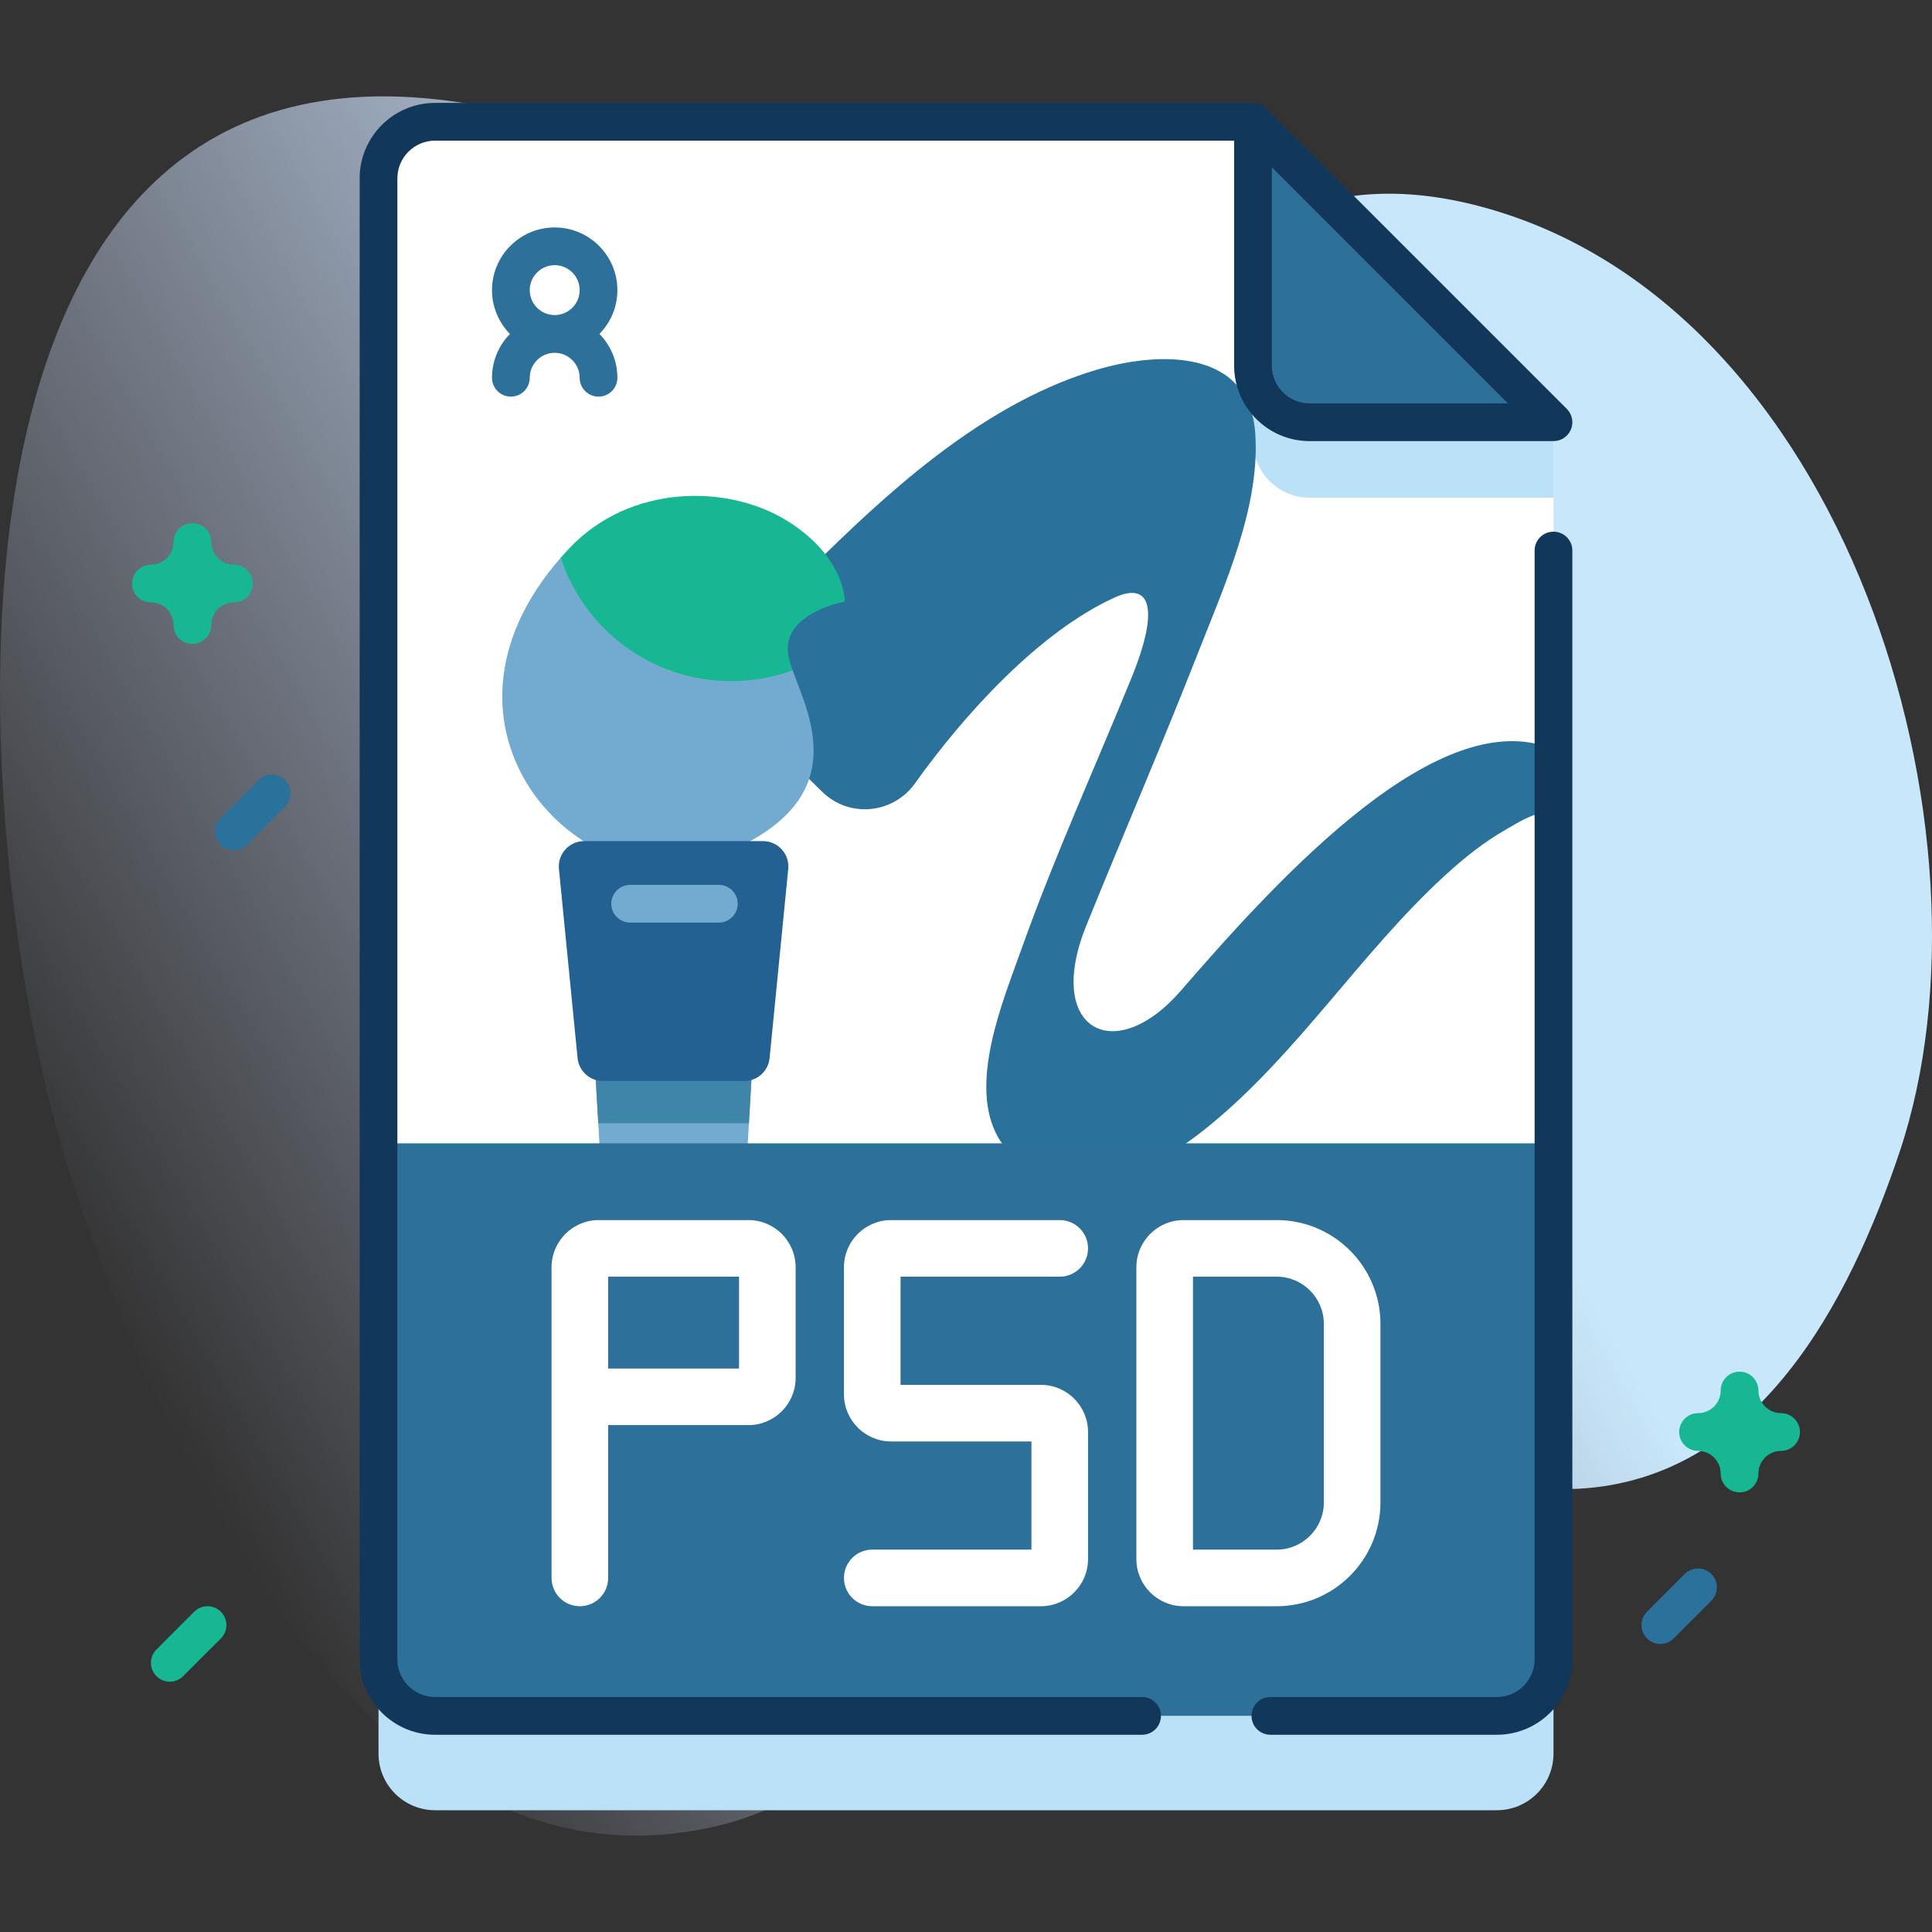 <svg id="Capa_1" enable-background="new 0 0 512 512" height="512" viewBox="0 0 512 512" width="512" xmlns="http://www.w3.org/2000/svg" xmlns:xlink="http://www.w3.org/1999/xlink"><rect x="0" y="0" width="512" height="512" fill="#333333" stroke="none"/><linearGradient id="SVGID_1_" gradientUnits="userSpaceOnUse" x1="23.821" x2="459.531" y1="343.269" y2="91.711"><stop offset="0" stop-color="#d2deff" stop-opacity="0"/><stop offset=".459" stop-color="#cee2fd" stop-opacity=".67"/><stop offset=".685" stop-color="#c9e7fa"/></linearGradient><g><g><path d="m16.074 302.88c18.727 64.003 72.707 194.564 163.922 182.845 91.486-11.755 55.758-129.725 139.508-145.894 36.867-7.118 61.857 56.689 98.806 54.704 47.588-2.557 71.81-49.663 85.108-89.264 28.197-83.968-14.029-226.352-112.858-251.011-86.244-21.519-96.332 83.855-171.322 53.248-42.149-17.203-37.938-68.576-89.272-78.942-155.299-31.36-138.811 189.15-113.892 274.314z" fill="url(#SVGID_1_)"/></g><g><g><path d="m411.69 136.9v327.83c0 8.28-6.72 15-15 15h-281.38c-8.28 0-15-6.72-15-15v-392.46c0-8.28 6.72-15 15-15h216.75z" fill="#bae1f8"/><g><g><g><path d="m411.69 111.9v327.83c0 8.28-6.72 15-15 15h-281.38c-8.28 0-15-6.72-15-15v-392.46c0-8.28 6.72-15 15-15h216.75z" fill="#fff"/><path d="m332.06 116.9v-84.63l79.63 79.63v20h-64.63c-8.284 0-15-6.716-15-15z" fill="#bae1f8"/><path d="m411.69 198.59v17.11c-3.7-1.43-9.2 2.19-12.4 4.01-6.02 3.41-11.39 7.73-16.47 12.4-22.24 20.42-38.63 46.73-62.01 65.94-8.95 7.35-19.32 13.9-31.22 14.44-8.7.39-20.41-2.94-25.03-11-8.1-14.12 1.27-36.29 6.13-49.94 8.65-24.33 19.37-47.87 29.11-71.77 7.63-18.71 5.05-25.74-4.45-21.42-20.05 9.14-39.94 31.09-52.86 49.23-5.8 8.14-17.45 9.25-24.59 2.25-6.25-6.12-13.45-13.17-19.27-18.87-6.2-6.08-6.51-15.95-.72-22.41 6.7-7.49 13.64-14.76 20.81-21.77 20.33-19.87 44.14-40.56 71.94-48.81 16.85-5 40.38-5.42 41.99 16.77 1.4 19.37-8.13 40.34-15.02 57.92-9.54 24.33-19.91 48.32-29.72 72.54-11.21 27.66 7.46 37.63 25.06 17.3 26.76-30.92 68.84-76.62 98.72-63.92z" fill="#2a719b"/><g><path d="m178.696 161.043s30.734 14.826 31.362 16.583c4.477 12.521 17.086 35.76-21.678 49.955-33.971 12.44-79.696-34.258-39.699-79.872.708-.807 30.015 13.334 30.015 13.334z" fill="#73aacf"/><path d="m195.71 345.166 4.339-74.69h-43.082l4.339 74.69z" fill="#73aacf"/><path d="m198.469 297.667 1.58-27.191h-43.082l1.58 27.191z" fill="#3e85a9"/><path d="m203.95 280.404 4.939-50.11c.39-3.96-2.721-7.393-6.7-7.393h-47.364c-3.979 0-7.09 3.433-6.7 7.393l4.939 50.11c.34 3.446 3.237 6.072 6.7 6.072h37.485c3.464-.001 6.362-2.627 6.701-6.072z" fill="#226191"/></g><g fill="#2d719b"><path d="m163.613 76.887c0-9.161-7.453-16.613-16.613-16.613s-16.613 7.453-16.613 16.613c0 4.518 1.818 8.615 4.755 11.613-2.936 2.998-4.755 7.095-4.755 11.613 0 2.761 2.238 5 5 5s5-2.239 5-5c0-3.646 2.967-6.613 6.613-6.613s6.613 2.967 6.613 6.613c0 2.761 2.238 5 5 5s5-2.239 5-5c0-4.518-1.818-8.615-4.755-11.613 2.937-2.998 4.755-7.095 4.755-11.613zm-16.613-6.614c3.646 0 6.613 2.967 6.613 6.613s-2.966 6.614-6.613 6.614-6.613-2.967-6.613-6.613 2.967-6.614 6.613-6.614z"/><path d="m100.31 303v136.73c0 8.284 6.716 15 15 15h281.38c8.284 0 15-6.716 15-15v-136.73z"/><path d="m332.06 96.9v-64.63l79.63 79.63h-64.63c-8.284 0-15-6.716-15-15z"/></g><g><g><g><path d="m411.689 140.9c-2.762 0-5 2.238-5 5v293.83c0 5.514-4.486 10-10 10h-60.022c-2.762 0-5 2.238-5 5s2.238 5 5 5h60.022c11.028 0 20-8.972 20-20v-293.83c0-2.761-2.238-5-5-5z" fill="#11385b"/></g><g><g><path d="m347.061 116.9h64.63c2.022 0 3.846-1.218 4.619-3.087.774-1.868.347-4.019-1.084-5.448l-79.63-79.631c-.919-.936-2.225-1.465-3.535-1.465h-216.751c-11.028 0-20 8.972-20 20v392.461c0 11.028 8.972 20 20 20h187.356c2.762 0 5-2.238 5-5s-2.238-5-5-5h-187.356c-5.514 0-10-4.486-10-10v-392.46c0-5.514 4.486-10 10-10h211.75v59.63c.001 11.029 8.972 20 20.001 20zm-10-72.559 62.559 62.56h-52.559c-5.514 0-10-4.486-10-10z" fill="#11385b"/></g></g></g></g></g><g fill="#fff"><path d="m198.35 323.333h-39.683c-6.893 0-12.5 5.607-12.5 12.5v82.334c0 4.143 3.358 7.5 7.5 7.5s7.5-3.357 7.5-7.5v-40.5h37.183c6.893 0 12.5-5.607 12.5-12.5v-29.334c0-6.893-5.608-12.5-12.5-12.5zm-2.5 39.334h-34.683v-24.334h34.683z"/><path d="m280.842 338.333c4.143 0 7.5-3.357 7.5-7.5s-3.357-7.5-7.5-7.5h-44.684c-6.893 0-12.5 5.607-12.5 12.5v33.667c0 6.893 5.607 12.5 12.5 12.5h37.184v28.667h-42.184c-4.142 0-7.5 3.357-7.5 7.5s3.358 7.5 7.5 7.5h44.684c6.893 0 12.5-5.607 12.5-12.5v-33.667c0-6.893-5.607-12.5-12.5-12.5h-37.184v-28.667z"/><path d="m338.333 323.333h-24.683c-6.893 0-12.5 5.607-12.5 12.5v77.334c0 6.893 5.607 12.5 12.5 12.5h24.683c15.163 0 27.5-12.337 27.5-27.5v-47.334c0-15.163-12.337-27.5-27.5-27.5zm12.5 74.834c0 6.893-5.607 12.5-12.5 12.5h-22.183v-72.334h22.183c6.893 0 12.5 5.607 12.5 12.5z"/></g></g><g><g><path d="m190.5 244.5h-23.5c-2.761 0-5-2.238-5-5s2.239-5 5-5h23.5c2.761 0 5 2.238 5 5s-2.239 5-5 5z" fill="#73aacf"/></g></g><path d="m223.91 159.41s-16.3 2.92-15.09 13.63c.14 1.28.61 2.83 1.25 4.6-5.09 1.86-10.57 2.87-16.3 2.87-21.08 0-38.95-13.72-45.16-32.71.73-.84 1.49-1.67 2.28-2.51 16.13-17.07 42.08-17.06 57.84-7.19 15.36 9.62 15.18 21.31 15.18 21.31z" fill="#17B794"/></g></g><g><path d="m440 435.667c-1.279 0-2.56-.488-3.535-1.465-1.953-1.952-1.953-5.118 0-7.07l10-10c1.951-1.953 5.119-1.953 7.07 0 1.953 1.952 1.953 5.118 0 7.07l-10 10c-.975.977-2.256 1.465-3.535 1.465z" fill="#2a719b"/><path d="m62 225.271c-1.28 0-2.559-.488-3.536-1.465-1.953-1.952-1.953-5.118 0-7.07l10-10c1.953-1.953 5.118-1.953 7.071 0 1.953 1.952 1.953 5.118 0 7.07l-10 10c-.976.976-2.255 1.465-3.535 1.465z" fill="#2a719b"/><g fill="#17B794"><path d="m45 445.667c-1.28 0-2.559-.488-3.536-1.465-1.953-1.952-1.953-5.118 0-7.07l10-10c1.953-1.953 5.118-1.953 7.071 0 1.953 1.952 1.953 5.118 0 7.07l-10 10c-.976.977-2.255 1.465-3.535 1.465z"/><path d="m51 170.643c-2.761 0-5-2.238-5-5 0-3.309-2.691-6-6-6-2.761 0-5-2.238-5-5s2.239-5 5-5c3.309 0 6-2.691 6-6 0-2.762 2.239-5 5-5s5 2.238 5 5c0 3.309 2.691 6 6 6 2.761 0 5 2.238 5 5s-2.239 5-5 5c-3.309 0-6 2.691-6 6 0 2.761-2.239 5-5 5z"/><path d="m461 395.5c-2.762 0-5-2.238-5-5 0-3.309-2.691-6-6-6-2.762 0-5-2.238-5-5s2.238-5 5-5c3.309 0 6-2.691 6-6 0-2.762 2.238-5 5-5s5 2.238 5 5c0 3.309 2.691 6 6 6 2.762 0 5 2.238 5 5s-2.238 5-5 5c-3.309 0-6 2.691-6 6 0 2.762-2.238 5-5 5z"/></g></g></g></g></svg>